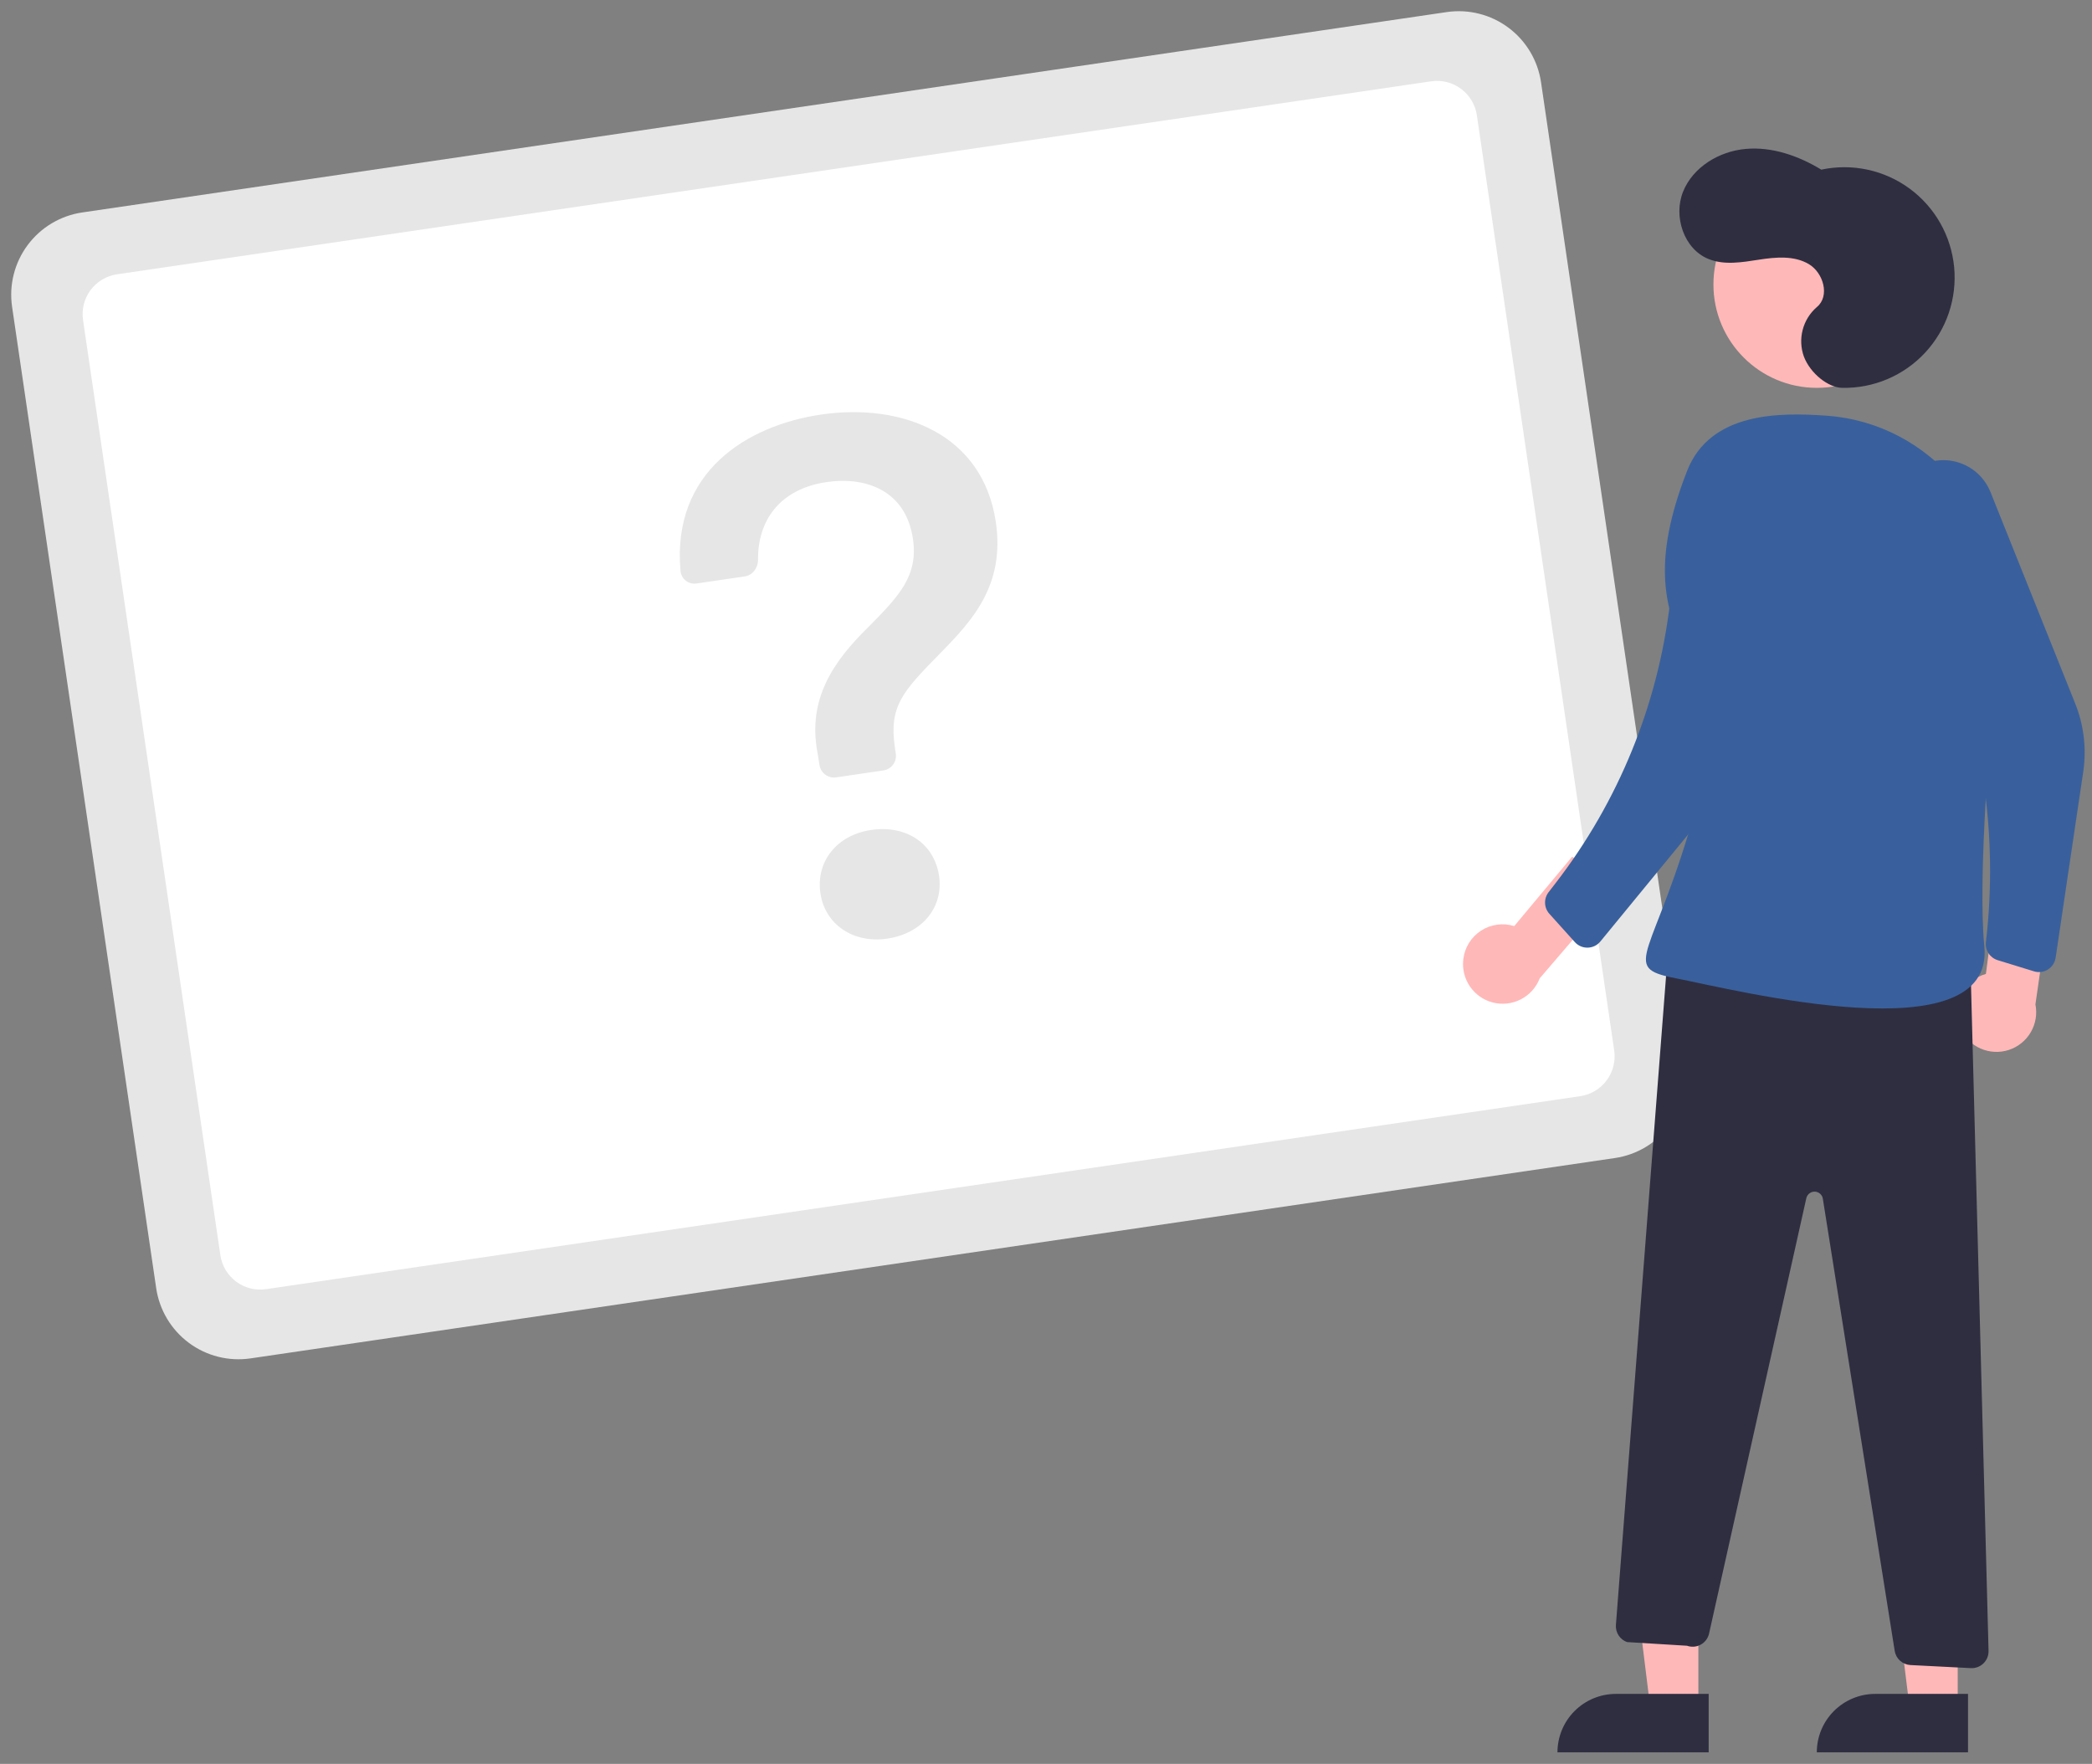 <svg width="153" height="129" viewBox="0 0 153 129" fill="none" xmlns="http://www.w3.org/2000/svg">
<rect x="0" y="0" width="153" height="129" fill="#808080" stroke="none"/>
<path d="M124.211 124.889L120.693 124.889L119.019 111.311L124.212 111.312L124.211 124.889Z" fill="#FFB8B8"/>
<path d="M118.179 123.883H124.965V128.157H113.906C113.906 127.596 114.017 127.04 114.231 126.522C114.446 126.003 114.761 125.532 115.158 125.135C115.554 124.738 116.026 124.423 116.544 124.208C117.062 123.993 117.618 123.883 118.179 123.883Z" fill="#2F2E41"/>
<path d="M143.178 124.889L139.659 124.889L137.986 111.311L143.179 111.312L143.178 124.889Z" fill="#FFB8B8"/>
<path d="M137.146 123.883H143.932V128.157H132.873C132.873 127.596 132.984 127.04 133.198 126.522C133.413 126.003 133.728 125.532 134.125 125.135C134.521 124.738 134.992 124.423 135.511 124.208C136.029 123.993 136.585 123.883 137.146 123.883Z" fill="#2F2E41"/>
<path d="M118.119 84.691L18.317 99.346C16.724 99.579 15.103 99.169 13.81 98.207C12.518 97.245 11.66 95.81 11.424 94.216L0.883 22.433C0.651 20.839 1.06 19.218 2.021 17.925C2.982 16.633 4.417 15.774 6.01 15.538L105.811 0.883C107.405 0.65 109.026 1.06 110.318 2.022C111.61 2.983 112.468 4.419 112.704 6.012L123.246 77.796C123.478 79.39 123.068 81.011 122.107 82.304C121.146 83.596 119.712 84.455 118.119 84.691Z" fill="#E6E6E6"/>
<path d="M19.458 94.283L115.57 80.169C116.343 80.055 117.039 79.639 117.505 79.012C117.971 78.385 118.169 77.599 118.056 76.826L108.012 8.433C107.899 7.66 107.483 6.964 106.856 6.497C106.229 6.031 105.443 5.833 104.67 5.946L8.558 20.06C7.786 20.174 7.09 20.59 6.623 21.217C6.157 21.843 5.959 22.63 6.073 23.403L16.116 91.796C16.23 92.569 16.645 93.265 17.272 93.732C17.899 94.198 18.685 94.396 19.458 94.283Z" fill="white"/>
<path d="M132.873 28.365C137.048 28.365 140.432 24.979 140.432 20.803C140.432 16.626 137.048 13.24 132.873 13.24C128.698 13.24 125.313 16.626 125.313 20.803C125.313 24.979 128.698 28.365 132.873 28.365Z" fill="#FFB8B8"/>
<path d="M107.024 70.124C107.077 69.705 107.22 69.303 107.445 68.946C107.67 68.589 107.971 68.285 108.326 68.057C108.681 67.829 109.081 67.681 109.499 67.624C109.917 67.567 110.343 67.603 110.746 67.729L114.971 62.662L118.674 64.48L112.608 71.551C112.352 72.214 111.862 72.76 111.231 73.086C110.599 73.412 109.871 73.494 109.182 73.319C108.494 73.143 107.894 72.72 107.496 72.132C107.098 71.543 106.93 70.828 107.024 70.124Z" fill="#FFB8B8"/>
<path d="M143.384 75.248C143.204 74.867 143.11 74.45 143.108 74.028C143.107 73.606 143.198 73.188 143.375 72.805C143.552 72.422 143.81 72.082 144.133 71.81C144.455 71.538 144.833 71.339 145.241 71.229L146.089 64.686L150.189 64.232L148.862 73.455C149.002 74.152 148.881 74.876 148.523 75.49C148.165 76.103 147.594 76.565 146.919 76.786C146.244 77.007 145.511 76.972 144.86 76.689C144.208 76.406 143.683 75.893 143.384 75.248Z" fill="#FFB8B8"/>
<path d="M139.191 35.087C139.593 34.571 140.124 34.169 140.73 33.924C141.337 33.679 141.997 33.597 142.645 33.689C143.293 33.781 143.905 34.041 144.42 34.445C144.935 34.849 145.334 35.382 145.577 35.989L151.774 51.459C152.407 53.04 152.609 54.761 152.359 56.445L150.341 70.042C150.314 70.218 150.251 70.385 150.154 70.534C150.057 70.683 149.929 70.809 149.78 70.903C149.63 70.998 149.461 71.059 149.285 71.082C149.109 71.106 148.931 71.091 148.761 71.039L146.102 70.222C145.827 70.137 145.59 69.959 145.432 69.718C145.275 69.476 145.207 69.187 145.241 68.901C146.179 60.896 144.939 52.786 141.651 45.428L138.73 38.892C138.454 38.275 138.352 37.596 138.433 36.925C138.514 36.255 138.776 35.62 139.191 35.087Z" fill="#39609C"/>
<path d="M134.714 28.365C135.851 28.39 136.982 28.173 138.03 27.73C139.078 27.286 140.02 26.626 140.795 25.792C141.57 24.958 142.16 23.97 142.526 22.892C142.891 21.814 143.025 20.67 142.918 19.537C142.81 18.404 142.464 17.306 141.903 16.316C141.341 15.325 140.576 14.465 139.659 13.792C138.741 13.118 137.691 12.647 136.579 12.408C135.466 12.17 134.315 12.169 133.202 12.407C131.54 11.397 129.607 10.718 127.67 10.891C125.733 11.064 123.817 12.214 123.092 14.02C122.368 15.825 123.146 18.206 124.947 18.939C126.102 19.41 127.406 19.182 128.639 18.992C129.871 18.802 131.215 18.679 132.288 19.315C133.361 19.951 133.843 21.657 132.882 22.452C132.373 22.89 132.009 23.473 131.84 24.123C131.67 24.774 131.703 25.46 131.933 26.091C132.416 27.34 133.733 28.344 134.714 28.365Z" fill="#2F2E41"/>
<path d="M144.093 69.825L145.434 120.736C145.438 120.905 145.408 121.074 145.344 121.231C145.28 121.389 145.184 121.531 145.063 121.65C144.941 121.768 144.797 121.86 144.638 121.92C144.479 121.98 144.31 122.007 144.14 121.998L139.723 121.773C139.441 121.758 139.172 121.647 138.963 121.459C138.753 121.27 138.614 121.015 138.57 120.736L133.315 87.669C133.293 87.528 133.222 87.398 133.114 87.304C133.007 87.209 132.87 87.155 132.726 87.15C132.583 87.146 132.443 87.192 132.33 87.279C132.217 87.367 132.138 87.492 132.106 87.632L124.994 119.469C124.956 119.639 124.882 119.799 124.778 119.939C124.673 120.078 124.54 120.194 124.388 120.278C124.235 120.363 124.067 120.414 123.893 120.428C123.719 120.442 123.544 120.419 123.38 120.361L118.996 120.093C118.742 120.003 118.525 119.832 118.378 119.606C118.231 119.381 118.161 119.113 118.18 118.845L122.007 69.343L144.093 69.825Z" fill="#2F2E41"/>
<path d="M146.245 45.644C146.985 37.929 141.314 30.951 133.587 30.402C130.257 30.166 125.088 30.081 123.384 34.447C118.25 47.599 127.237 47.28 124.14 58.675C121.044 70.07 118.31 70.723 122.558 71.546C126.806 72.368 145.909 77.226 145.125 69.206C144.643 64.276 145.507 53.34 146.245 45.644Z" fill="#39609C"/>
<path d="M125.436 33.138C126.046 32.902 126.708 32.831 127.354 32.932C128.001 33.033 128.609 33.303 129.118 33.715C129.626 34.127 130.018 34.665 130.252 35.276C130.486 35.888 130.555 36.55 130.451 37.196L128.039 52.281C127.626 54.861 126.536 57.284 124.879 59.304L117.043 68.856C116.93 68.993 116.79 69.105 116.63 69.182C116.471 69.26 116.297 69.302 116.119 69.306C115.942 69.311 115.766 69.276 115.603 69.206C115.441 69.136 115.295 69.031 115.176 68.899L113.315 66.831C113.122 66.617 113.01 66.342 112.999 66.054C112.988 65.766 113.079 65.484 113.254 65.255L113.803 64.544C118.361 58.625 121.237 51.585 122.127 44.166L123.086 36.165C123.166 35.495 123.428 34.859 123.842 34.326C124.256 33.792 124.807 33.382 125.436 33.138Z" fill="#39609C"/>
<path d="M49.771 41.771C49.786 41.909 49.828 42.043 49.896 42.164C49.964 42.286 50.056 42.392 50.167 42.476C50.278 42.56 50.404 42.621 50.539 42.655C50.674 42.688 50.815 42.694 50.952 42.672L54.464 42.156C55.052 42.069 55.449 41.52 55.44 40.925C55.413 38.076 57.03 35.76 60.445 35.258C63.365 34.83 66.253 35.897 66.769 39.409C67.166 42.113 65.756 43.59 63.518 45.849C60.958 48.352 59.046 51.116 59.787 55.039L59.936 55.961C59.981 56.24 60.135 56.489 60.362 56.656C60.59 56.823 60.875 56.893 61.154 56.852L64.607 56.345C64.889 56.303 65.143 56.152 65.314 55.923C65.484 55.694 65.556 55.407 65.515 55.124L65.449 54.677C65 51.62 66.032 50.56 68.82 47.719C71.123 45.368 73.505 42.782 72.831 38.189C71.886 31.756 65.997 29.446 60.05 30.319C54.656 31.111 49.115 34.491 49.771 41.771ZM60.003 65.332C60.336 67.601 62.392 69.013 64.882 68.647C67.475 68.266 69.013 66.327 68.679 64.058C68.334 61.708 66.304 60.319 63.711 60.699C61.225 61.065 59.658 62.982 60.003 65.332Z" fill="#E6E6E6"/>
</svg>
